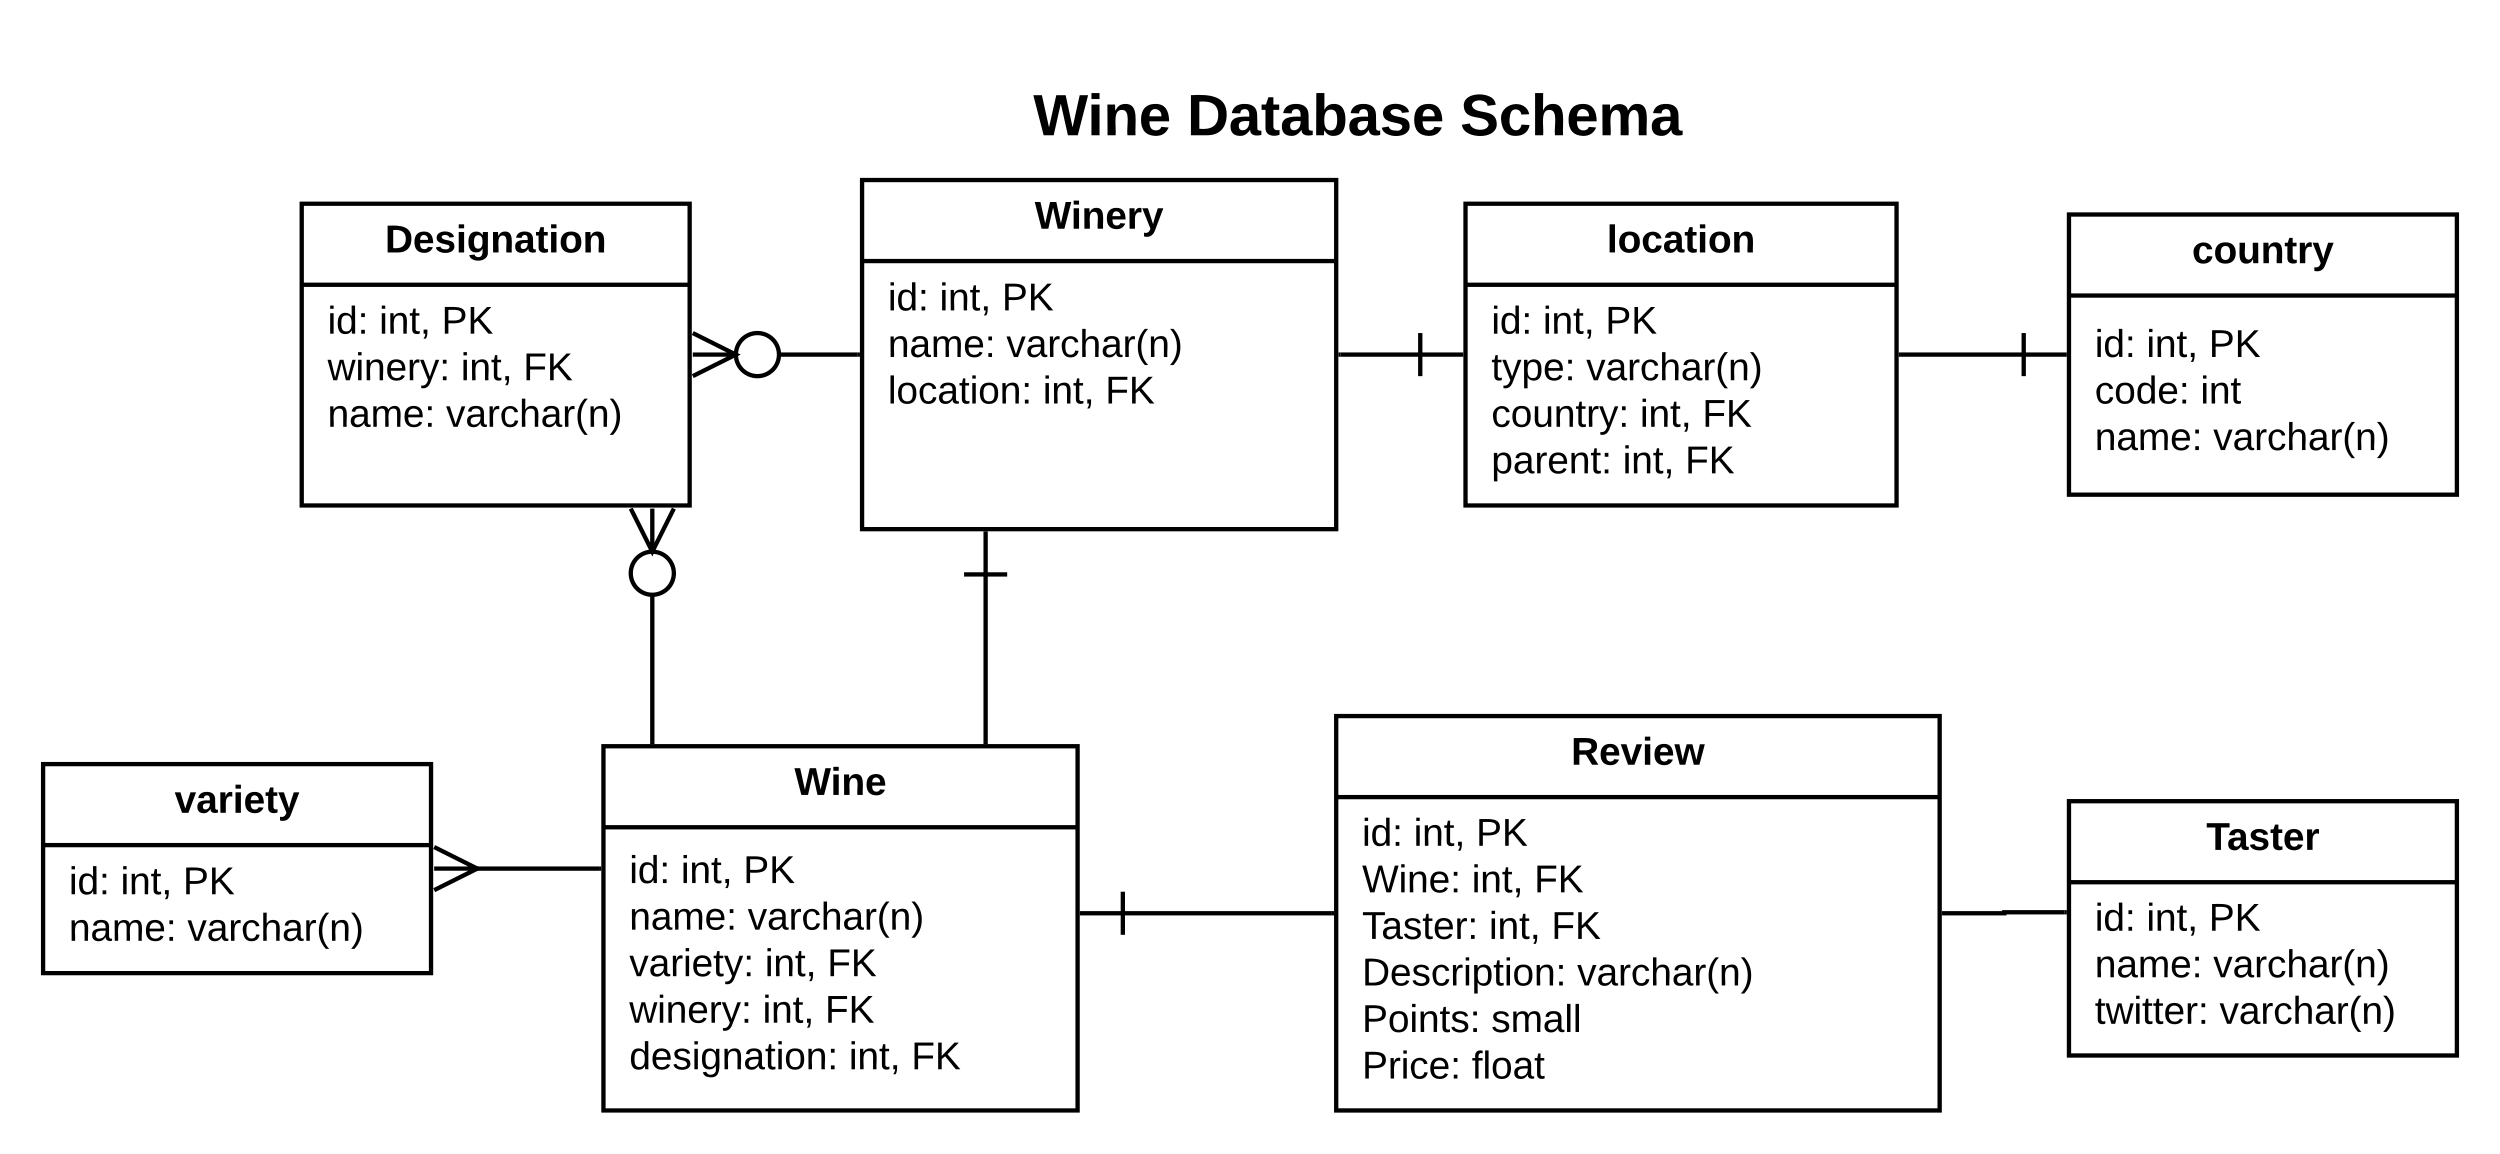 <svg xmlns="http://www.w3.org/2000/svg" xmlns:xlink="http://www.w3.org/1999/xlink" xmlns:lucid="lucid" width="1160" height="535.25"><g transform="translate(-40 1303.533)" lucid:page-tab-id="0_0"><path d="M0-1296h1760V64H0z" fill="#fff"/><path d="M320-957.28h220v169H320z" stroke="#000" stroke-width="2" fill="#fff"/><path d="M320-919.68h220" stroke="#000" stroke-width="2" fill="none"/><use xlink:href="#a" transform="matrix(1,0,0,1,328,-949.281) translate(80.625 14.6)"/><use xlink:href="#b" transform="matrix(1,0,0,1,332,-911.681) translate(0 17.9)"/><use xlink:href="#c" transform="matrix(1,0,0,1,332,-911.681) translate(23.95 17.9)"/><use xlink:href="#d" transform="matrix(1,0,0,1,332,-911.681) translate(52.9 17.9)"/><use xlink:href="#e" transform="matrix(1,0,0,1,332,-911.681) translate(0 39.5)"/><use xlink:href="#f" transform="matrix(1,0,0,1,332,-911.681) translate(54.95 39.5)"/><use xlink:href="#g" transform="matrix(1,0,0,1,332,-911.681) translate(0 61.1)"/><use xlink:href="#c" transform="matrix(1,0,0,1,332,-911.681) translate(62.9 61.1)"/><use xlink:href="#h" transform="matrix(1,0,0,1,332,-911.681) translate(91.85 61.1)"/><use xlink:href="#i" transform="matrix(1,0,0,1,332,-911.681) translate(0 82.7)"/><use xlink:href="#c" transform="matrix(1,0,0,1,332,-911.681) translate(61.85 82.7)"/><use xlink:href="#h" transform="matrix(1,0,0,1,332,-911.681) translate(90.8 82.7)"/><use xlink:href="#j" transform="matrix(1,0,0,1,332,-911.681) translate(0 104.3)"/><use xlink:href="#c" transform="matrix(1,0,0,1,332,-911.681) translate(101.9 104.3)"/><use xlink:href="#k" transform="matrix(1,0,0,1,332,-911.681) translate(130.85 104.3)"/><path d="M660-971.28h280v183H660z" stroke="#000" stroke-width="2" fill="#fff"/><path d="M660-933.68h280" stroke="#000" stroke-width="2" fill="none"/><use xlink:href="#l" transform="matrix(1,0,0,1,668,-963.281) translate(101.025 14.6)"/><use xlink:href="#b" transform="matrix(1,0,0,1,672,-925.681) translate(0 14.6)"/><use xlink:href="#c" transform="matrix(1,0,0,1,672,-925.681) translate(23.95 14.6)"/><use xlink:href="#d" transform="matrix(1,0,0,1,672,-925.681) translate(52.9 14.6)"/><use xlink:href="#m" transform="matrix(1,0,0,1,672,-925.681) translate(0 36.2)"/><use xlink:href="#c" transform="matrix(1,0,0,1,672,-925.681) translate(50.9 36.2)"/><use xlink:href="#h" transform="matrix(1,0,0,1,672,-925.681) translate(79.85 36.2)"/><use xlink:href="#n" transform="matrix(1,0,0,1,672,-925.681) translate(0 57.8)"/><use xlink:href="#c" transform="matrix(1,0,0,1,672,-925.681) translate(58.9 57.8)"/><use xlink:href="#h" transform="matrix(1,0,0,1,672,-925.681) translate(87.85 57.8)"/><use xlink:href="#o" transform="matrix(1,0,0,1,672,-925.681) translate(0 79.4)"/><use xlink:href="#f" transform="matrix(1,0,0,1,672,-925.681) translate(99.8 79.4)"/><use xlink:href="#p" transform="matrix(1,0,0,1,672,-925.681) translate(0 101)"/><use xlink:href="#q" transform="matrix(1,0,0,1,672,-925.681) translate(59.95 101)"/><use xlink:href="#r" transform="matrix(1,0,0,1,672,-925.681) translate(0 122.6)"/><use xlink:href="#s" transform="matrix(1,0,0,1,672,-925.681) translate(50.9 122.6)"/><path d="M440-1220h220v162H440z" stroke="#000" stroke-width="2" fill="#fff"/><path d="M440-1182.4h220" stroke="#000" stroke-width="2" fill="none"/><use xlink:href="#t" transform="matrix(1,0,0,1,448,-1212) translate(72.125 14.6)"/><use xlink:href="#b" transform="matrix(1,0,0,1,452,-1174.4) translate(0 14.9)"/><use xlink:href="#c" transform="matrix(1,0,0,1,452,-1174.4) translate(23.95 14.9)"/><use xlink:href="#d" transform="matrix(1,0,0,1,452,-1174.4) translate(52.9 14.9)"/><use xlink:href="#e" transform="matrix(1,0,0,1,452,-1174.4) translate(0 36.5)"/><use xlink:href="#f" transform="matrix(1,0,0,1,452,-1174.4) translate(54.95 36.5)"/><use xlink:href="#u" transform="matrix(1,0,0,1,452,-1174.4) translate(0 58.1)"/><use xlink:href="#c" transform="matrix(1,0,0,1,452,-1174.4) translate(71.9 58.1)"/><use xlink:href="#h" transform="matrix(1,0,0,1,452,-1174.4) translate(100.85 58.1)"/><use xlink:href="#v" transform="matrix(1,0,0,1,452,-1174.4) translate(0 79.7)"/><use xlink:href="#w" transform="matrix(1,0,0,1,452,-1174.4) translate(0 101.3)"/><path d="M1000-931.78h180v118h-180z" stroke="#000" stroke-width="2" fill="#fff"/><path d="M1000-894.18h180" stroke="#000" stroke-width="2" fill="none"/><use xlink:href="#x" transform="matrix(1,0,0,1,1008,-923.781) translate(55.725 14.6)"/><use xlink:href="#b" transform="matrix(1,0,0,1,1012,-886.181) translate(0 14.5)"/><use xlink:href="#c" transform="matrix(1,0,0,1,1012,-886.181) translate(23.95 14.5)"/><use xlink:href="#d" transform="matrix(1,0,0,1,1012,-886.181) translate(52.9 14.5)"/><use xlink:href="#e" transform="matrix(1,0,0,1,1012,-886.181) translate(0 36.1)"/><use xlink:href="#f" transform="matrix(1,0,0,1,1012,-886.181) translate(54.95 36.1)"/><use xlink:href="#y" transform="matrix(1,0,0,1,1012,-886.181) translate(0 57.7)"/><use xlink:href="#z" transform="matrix(1,0,0,1,1012,-886.181) translate(57.85 57.7)"/><path d="M180-1209h180v140H180z" stroke="#000" stroke-width="2" fill="#fff"/><path d="M180-1171.4h180" stroke="#000" stroke-width="2" fill="none"/><use xlink:href="#A" transform="matrix(1,0,0,1,188,-1201) translate(30.65 14.6)"/><use xlink:href="#b" transform="matrix(1,0,0,1,192,-1163.4) translate(0 14.7)"/><use xlink:href="#c" transform="matrix(1,0,0,1,192,-1163.4) translate(23.95 14.7)"/><use xlink:href="#d" transform="matrix(1,0,0,1,192,-1163.4) translate(52.9 14.7)"/><use xlink:href="#i" transform="matrix(1,0,0,1,192,-1163.4) translate(0 36.3)"/><use xlink:href="#c" transform="matrix(1,0,0,1,192,-1163.4) translate(61.85 36.3)"/><use xlink:href="#h" transform="matrix(1,0,0,1,192,-1163.4) translate(90.8 36.3)"/><use xlink:href="#e" transform="matrix(1,0,0,1,192,-1163.4) translate(0 57.9)"/><use xlink:href="#f" transform="matrix(1,0,0,1,192,-1163.4) translate(54.95 57.9)"/><use xlink:href="#w" transform="matrix(1,0,0,1,192,-1163.4) translate(0 79.5)"/><path d="M1000-1204h180v130h-180z" stroke="#000" stroke-width="2" fill="#fff"/><path d="M1000-1166.4h180" stroke="#000" stroke-width="2" fill="none"/><g><use xlink:href="#B" transform="matrix(1,0,0,1,1008,-1196) translate(49.1 14.6)"/></g><g><use xlink:href="#b" transform="matrix(1,0,0,1,1012,-1158.4) translate(0 20.5)"/><use xlink:href="#c" transform="matrix(1,0,0,1,1012,-1158.4) translate(23.95 20.5)"/><use xlink:href="#d" transform="matrix(1,0,0,1,1012,-1158.4) translate(52.9 20.5)"/><use xlink:href="#C" transform="matrix(1,0,0,1,1012,-1158.4) translate(0 42.1)"/><use xlink:href="#D" transform="matrix(1,0,0,1,1012,-1158.4) translate(49 42.1)"/><use xlink:href="#e" transform="matrix(1,0,0,1,1012,-1158.4) translate(0 63.7)"/><use xlink:href="#z" transform="matrix(1,0,0,1,1012,-1158.4) translate(54.95 63.7)"/></g><path d="M658-879.78h-97" stroke="#000" stroke-width="2" fill="none"/><path d="M659-878.78h-1.03v-2H659z"/><path d="M561-869.78v-20M541-879.78h20" stroke="#000" stroke-width="2" fill="#fff"/><path d="M942-879.78h28v-.46h28" stroke="#000" stroke-width="2" fill="none"/><path d="M942.03-878.78H941v-2h1.03zM999-879.24h-1.03v-2H999z"/><path d="M60-949h180v97H60z" stroke="#000" stroke-width="2" fill="#fff"/><path d="M60-911.4h180" stroke="#000" stroke-width="2" fill="none"/><g><use xlink:href="#E" transform="matrix(1,0,0,1,68,-941) translate(53.025 14.6)"/></g><g><use xlink:href="#b" transform="matrix(1,0,0,1,72,-903.4) translate(0 14.8)"/><use xlink:href="#c" transform="matrix(1,0,0,1,72,-903.4) translate(23.95 14.8)"/><use xlink:href="#d" transform="matrix(1,0,0,1,72,-903.4) translate(52.9 14.8)"/><use xlink:href="#e" transform="matrix(1,0,0,1,72,-903.4) translate(0 36.4)"/><use xlink:href="#z" transform="matrix(1,0,0,1,72,-903.4) translate(54.95 36.4)"/></g><path d="M259.82-900.5H318" stroke="#000" stroke-width="2" fill="none"/><path d="M241.45-910.5l20 10-20 10M241.45-900.5h20" stroke="#000" stroke-width="2" fill="#fff"/><path d="M319-899.5h-1.03v-2H319z"/><path d="M720-1209h200v140H720z" stroke="#000" stroke-width="2" fill="#fff"/><path d="M720-1171.4h200" stroke="#000" stroke-width="2" fill="none"/><g><use xlink:href="#F" transform="matrix(1,0,0,1,728,-1201) translate(57.6 14.6)"/></g><g><use xlink:href="#b" transform="matrix(1,0,0,1,732,-1163.4) translate(0 14.7)"/><use xlink:href="#c" transform="matrix(1,0,0,1,732,-1163.4) translate(23.95 14.7)"/><use xlink:href="#d" transform="matrix(1,0,0,1,732,-1163.4) translate(52.9 14.7)"/><use xlink:href="#G" transform="matrix(1,0,0,1,732,-1163.4) translate(0 36.3)"/><use xlink:href="#f" transform="matrix(1,0,0,1,732,-1163.4) translate(44 36.3)"/><use xlink:href="#H" transform="matrix(1,0,0,1,732,-1163.4) translate(0 57.9)"/><use xlink:href="#c" transform="matrix(1,0,0,1,732,-1163.4) translate(68.95 57.9)"/><use xlink:href="#h" transform="matrix(1,0,0,1,732,-1163.4) translate(97.9 57.9)"/><use xlink:href="#I" transform="matrix(1,0,0,1,732,-1163.4) translate(0 79.5)"/><use xlink:href="#c" transform="matrix(1,0,0,1,732,-1163.4) translate(60.95 79.5)"/><use xlink:href="#k" transform="matrix(1,0,0,1,732,-1163.4) translate(89.9 79.5)"/></g><path d="M662-1139h37" stroke="#000" stroke-width="2" fill="none"/><path d="M662.03-1138H661v-2h1.03z"/><path d="M699-1149v20M719-1139h-20" stroke="#000" stroke-width="2" fill="#fff"/><path d="M979-1139h-57" stroke="#000" stroke-width="2" fill="none"/><path d="M979-1149v20M999-1139h-20" stroke="#000" stroke-width="2" fill="#fff"/><path d="M922.03-1138H921v-2h1.03z"/><path d="M438-1139h-38" stroke="#000" stroke-width="2" fill="none"/><path d="M439-1138h-1.03v-2H439z"/><path d="M361.45-1149l20 10-20 10M361.45-1139h20M401.45-1139c0 5.52-4.48 10-10 10-5.53 0-10-4.48-10-10s4.47-10 10-10c5.52 0 10 4.48 10 10" stroke="#000" stroke-width="2" fill="#fff"/><path d="M497.33-959.28V-1037" stroke="#000" stroke-width="2" fill="none"/><path d="M498.33-958.28h-2v-1.03h2z"/><path d="M487.33-1037h20M497.33-1057v20" stroke="#000" stroke-width="2" fill="#fff"/><path d="M342.67-959.28V-1029" stroke="#000" stroke-width="2" fill="none"/><path d="M343.67-958.28h-2v-1.03h2z"/><path d="M352.67-1067.55l-10 20-10-20M342.67-1067.55v20M352.67-1037.55c0 5.52-4.48 10-10 10-5.53 0-10-4.48-10-10 0-5.53 4.47-10 10-10 5.52 0 10 4.47 10 10" stroke="#000" stroke-width="2" fill="#fff"/><path d="M480-1283.53h380v74.53H480z" stroke="#000" stroke-opacity="0" stroke-width="2" fill="#fff" fill-opacity="0"/><g><use xlink:href="#J" transform="matrix(1,0,0,1,485,-1278.533) translate(34.46 37.761)"/><use xlink:href="#K" transform="matrix(1,0,0,1,485,-1278.533) translate(105.79 37.761)"/><use xlink:href="#L" transform="matrix(1,0,0,1,485,-1278.533) translate(232.541 37.761)"/></g><defs><path d="M275 0h-61l-44-196L126 0H64L0-248h53L97-49l45-199h58l43 199 44-199h52" id="M"/><path d="M25-224v-37h50v37H25zM25 0v-190h50V0H25" id="N"/><path d="M135-194c87-1 58 113 63 194h-50c-7-57 23-157-34-157-59 0-34 97-39 157H25l-1-190h47c2 12-1 28 3 38 12-26 28-41 61-42" id="O"/><path d="M185-48c-13 30-37 53-82 52C43 2 14-33 14-96s30-98 90-98c62 0 83 45 84 108H66c0 31 8 55 39 56 18 0 30-7 34-22zm-45-69c5-46-57-63-70-21-2 6-4 13-4 21h74" id="P"/><g id="a"><use transform="matrix(0.05,0,0,0.05,0,0)" xlink:href="#M"/><use transform="matrix(0.05,0,0,0.05,16.8,0)" xlink:href="#N"/><use transform="matrix(0.05,0,0,0.05,21.8,0)" xlink:href="#O"/><use transform="matrix(0.05,0,0,0.05,32.75,0)" xlink:href="#P"/></g><path d="M24-231v-30h32v30H24zM24 0v-190h32V0H24" id="Q"/><path d="M85-194c31 0 48 13 60 33l-1-100h32l1 261h-30c-2-10 0-23-3-31C134-8 116 4 85 4 32 4 16-35 15-94c0-66 23-100 70-100zm9 24c-40 0-46 34-46 75 0 40 6 74 45 74 42 0 51-32 51-76 0-42-9-74-50-73" id="R"/><path d="M33-154v-36h34v36H33zM33 0v-36h34V0H33" id="S"/><g id="b"><use transform="matrix(0.05,0,0,0.05,0,0)" xlink:href="#Q"/><use transform="matrix(0.05,0,0,0.05,3.95,0)" xlink:href="#R"/><use transform="matrix(0.05,0,0,0.05,13.95,0)" xlink:href="#S"/></g><path d="M117-194c89-4 53 116 60 194h-32v-121c0-31-8-49-39-48C34-167 62-67 57 0H25l-1-190h30c1 10-1 24 2 32 11-22 29-35 61-36" id="T"/><path d="M59-47c-2 24 18 29 38 22v24C64 9 27 4 27-40v-127H5v-23h24l9-43h21v43h35v23H59v120" id="U"/><path d="M68-38c1 34 0 65-14 84H32c9-13 17-26 17-46H33v-38h35" id="V"/><g id="c"><use transform="matrix(0.05,0,0,0.05,0,0)" xlink:href="#Q"/><use transform="matrix(0.05,0,0,0.05,3.95,0)" xlink:href="#T"/><use transform="matrix(0.05,0,0,0.05,13.95,0)" xlink:href="#U"/><use transform="matrix(0.05,0,0,0.05,18.95,0)" xlink:href="#V"/></g><path d="M30-248c87 1 191-15 191 75 0 78-77 80-158 76V0H30v-248zm33 125c57 0 124 11 124-50 0-59-68-47-124-48v98" id="W"/><path d="M194 0L95-120 63-95V0H30v-248h33v124l119-124h40L117-140 236 0h-42" id="X"/><g id="d"><use transform="matrix(0.05,0,0,0.05,0,0)" xlink:href="#W"/><use transform="matrix(0.05,0,0,0.05,12,0)" xlink:href="#X"/></g><path d="M141-36C126-15 110 5 73 4 37 3 15-17 15-53c-1-64 63-63 125-63 3-35-9-54-41-54-24 1-41 7-42 31l-33-3c5-37 33-52 76-52 45 0 72 20 72 64v82c-1 20 7 32 28 27v20c-31 9-61-2-59-35zM48-53c0 20 12 33 32 33 41-3 63-29 60-74-43 2-92-5-92 41" id="Y"/><path d="M210-169c-67 3-38 105-44 169h-31v-121c0-29-5-50-35-48C34-165 62-65 56 0H25l-1-190h30c1 10-1 24 2 32 10-44 99-50 107 0 11-21 27-35 58-36 85-2 47 119 55 194h-31v-121c0-29-5-49-35-48" id="Z"/><path d="M100-194c63 0 86 42 84 106H49c0 40 14 67 53 68 26 1 43-12 49-29l28 8c-11 28-37 45-77 45C44 4 14-33 15-96c1-61 26-98 85-98zm52 81c6-60-76-77-97-28-3 7-6 17-6 28h103" id="aa"/><g id="e"><use transform="matrix(0.05,0,0,0.05,0,0)" xlink:href="#T"/><use transform="matrix(0.05,0,0,0.05,10,0)" xlink:href="#Y"/><use transform="matrix(0.05,0,0,0.05,20,0)" xlink:href="#Z"/><use transform="matrix(0.05,0,0,0.05,34.95,0)" xlink:href="#aa"/><use transform="matrix(0.05,0,0,0.05,44.95,0)" xlink:href="#S"/></g><path d="M108 0H70L1-190h34L89-25l56-165h34" id="ab"/><path d="M114-163C36-179 61-72 57 0H25l-1-190h30c1 12-1 29 2 39 6-27 23-49 58-41v29" id="ac"/><path d="M96-169c-40 0-48 33-48 73s9 75 48 75c24 0 41-14 43-38l32 2c-6 37-31 61-74 61-59 0-76-41-82-99-10-93 101-131 147-64 4 7 5 14 7 22l-32 3c-4-21-16-35-41-35" id="ad"/><path d="M106-169C34-169 62-67 57 0H25v-261h32l-1 103c12-21 28-36 61-36 89 0 53 116 60 194h-32v-121c2-32-8-49-39-48" id="ae"/><path d="M87 75C49 33 22-17 22-94c0-76 28-126 65-167h31c-38 41-64 92-64 168S80 34 118 75H87" id="af"/><path d="M33-261c38 41 65 92 65 168S71 34 33 75H2C39 34 66-17 66-93S39-220 2-261h31" id="ag"/><g id="f"><use transform="matrix(0.05,0,0,0.05,0,0)" xlink:href="#ab"/><use transform="matrix(0.05,0,0,0.05,9,0)" xlink:href="#Y"/><use transform="matrix(0.05,0,0,0.05,19,0)" xlink:href="#ac"/><use transform="matrix(0.05,0,0,0.05,24.95,0)" xlink:href="#ad"/><use transform="matrix(0.05,0,0,0.05,33.95,0)" xlink:href="#ae"/><use transform="matrix(0.05,0,0,0.05,43.95,0)" xlink:href="#Y"/><use transform="matrix(0.05,0,0,0.05,53.95,0)" xlink:href="#ac"/><use transform="matrix(0.05,0,0,0.05,59.9,0)" xlink:href="#af"/><use transform="matrix(0.05,0,0,0.05,65.85,0)" xlink:href="#T"/><use transform="matrix(0.05,0,0,0.05,75.85,0)" xlink:href="#ag"/></g><path d="M179-190L93 31C79 59 56 82 12 73V49c39 6 53-20 64-50L1-190h34L92-34l54-156h33" id="ah"/><g id="g"><use transform="matrix(0.05,0,0,0.05,0,0)" xlink:href="#ab"/><use transform="matrix(0.05,0,0,0.05,9,0)" xlink:href="#Y"/><use transform="matrix(0.05,0,0,0.05,19,0)" xlink:href="#ac"/><use transform="matrix(0.05,0,0,0.05,24.95,0)" xlink:href="#Q"/><use transform="matrix(0.05,0,0,0.05,28.9,0)" xlink:href="#aa"/><use transform="matrix(0.05,0,0,0.05,38.9,0)" xlink:href="#U"/><use transform="matrix(0.05,0,0,0.05,43.9,0)" xlink:href="#ah"/><use transform="matrix(0.05,0,0,0.05,52.9,0)" xlink:href="#S"/></g><path d="M63-220v92h138v28H63V0H30v-248h175v28H63" id="ai"/><g id="h"><use transform="matrix(0.05,0,0,0.05,0,0)" xlink:href="#ai"/><use transform="matrix(0.05,0,0,0.05,10.95,0)" xlink:href="#X"/></g><path d="M206 0h-36l-40-164L89 0H53L-1-190h32L70-26l43-164h34l41 164 42-164h31" id="aj"/><g id="i"><use transform="matrix(0.05,0,0,0.05,0,0)" xlink:href="#aj"/><use transform="matrix(0.05,0,0,0.05,12.95,0)" xlink:href="#Q"/><use transform="matrix(0.05,0,0,0.05,16.9,0)" xlink:href="#T"/><use transform="matrix(0.05,0,0,0.05,26.9,0)" xlink:href="#aa"/><use transform="matrix(0.05,0,0,0.05,36.9,0)" xlink:href="#ac"/><use transform="matrix(0.05,0,0,0.05,42.85,0)" xlink:href="#ah"/><use transform="matrix(0.05,0,0,0.05,51.85,0)" xlink:href="#S"/></g><path d="M135-143c-3-34-86-38-87 0 15 53 115 12 119 90S17 21 10-45l28-5c4 36 97 45 98 0-10-56-113-15-118-90-4-57 82-63 122-42 12 7 21 19 24 35" id="ak"/><path d="M177-190C167-65 218 103 67 71c-23-6-38-20-44-43l32-5c15 47 100 32 89-28v-30C133-14 115 1 83 1 29 1 15-40 15-95c0-56 16-97 71-98 29-1 48 16 59 35 1-10 0-23 2-32h30zM94-22c36 0 50-32 50-73 0-42-14-75-50-75-39 0-46 34-46 75s6 73 46 73" id="al"/><path d="M100-194c62-1 85 37 85 99 1 63-27 99-86 99S16-35 15-95c0-66 28-99 85-99zM99-20c44 1 53-31 53-75 0-43-8-75-51-75s-53 32-53 75 10 74 51 75" id="am"/><g id="j"><use transform="matrix(0.05,0,0,0.05,0,0)" xlink:href="#R"/><use transform="matrix(0.05,0,0,0.05,10,0)" xlink:href="#aa"/><use transform="matrix(0.05,0,0,0.05,20,0)" xlink:href="#ak"/><use transform="matrix(0.05,0,0,0.05,29,0)" xlink:href="#Q"/><use transform="matrix(0.05,0,0,0.05,32.95,0)" xlink:href="#al"/><use transform="matrix(0.05,0,0,0.05,42.95,0)" xlink:href="#T"/><use transform="matrix(0.05,0,0,0.05,52.95,0)" xlink:href="#Y"/><use transform="matrix(0.05,0,0,0.05,62.95,0)" xlink:href="#U"/><use transform="matrix(0.05,0,0,0.05,67.95,0)" xlink:href="#Q"/><use transform="matrix(0.05,0,0,0.05,71.9,0)" xlink:href="#am"/><use transform="matrix(0.05,0,0,0.05,81.9,0)" xlink:href="#T"/><use transform="matrix(0.05,0,0,0.05,91.9,0)" xlink:href="#S"/></g><g id="k"><use transform="matrix(0.05,0,0,0.05,0,0)" xlink:href="#ai"/><use transform="matrix(0.05,0,0,0.05,10.95,0)" xlink:href="#X"/></g><path d="M240-174c0 40-23 61-54 70L253 0h-59l-57-94H76V0H24v-248c93 4 217-23 216 74zM76-134c48-2 112 12 112-38 0-48-66-32-112-35v73" id="an"/><path d="M128 0H69L1-190h53L99-40l48-150h52" id="ao"/><path d="M231 0h-52l-39-155L100 0H48L-1-190h46L77-45c9-52 24-97 36-145h53l37 145 32-145h46" id="ap"/><g id="l"><use transform="matrix(0.05,0,0,0.05,0,0)" xlink:href="#an"/><use transform="matrix(0.05,0,0,0.05,12.95,0)" xlink:href="#P"/><use transform="matrix(0.05,0,0,0.05,22.95,0)" xlink:href="#ao"/><use transform="matrix(0.05,0,0,0.05,32.95,0)" xlink:href="#N"/><use transform="matrix(0.05,0,0,0.05,37.95,0)" xlink:href="#P"/><use transform="matrix(0.05,0,0,0.05,47.95,0)" xlink:href="#ap"/></g><path d="M266 0h-40l-56-210L115 0H75L2-248h35L96-30l15-64 43-154h32l59 218 59-218h35" id="aq"/><g id="m"><use transform="matrix(0.05,0,0,0.05,0,0)" xlink:href="#aq"/><use transform="matrix(0.05,0,0,0.05,16.95,0)" xlink:href="#Q"/><use transform="matrix(0.05,0,0,0.05,20.9,0)" xlink:href="#T"/><use transform="matrix(0.05,0,0,0.05,30.9,0)" xlink:href="#aa"/><use transform="matrix(0.05,0,0,0.05,40.9,0)" xlink:href="#S"/></g><path d="M127-220V0H93v-220H8v-28h204v28h-85" id="ar"/><g id="n"><use transform="matrix(0.05,0,0,0.05,0,0)" xlink:href="#ar"/><use transform="matrix(0.05,0,0,0.05,8.95,0)" xlink:href="#Y"/><use transform="matrix(0.05,0,0,0.05,18.95,0)" xlink:href="#ak"/><use transform="matrix(0.05,0,0,0.05,27.95,0)" xlink:href="#U"/><use transform="matrix(0.05,0,0,0.05,32.95,0)" xlink:href="#aa"/><use transform="matrix(0.05,0,0,0.05,42.95,0)" xlink:href="#ac"/><use transform="matrix(0.05,0,0,0.05,48.9,0)" xlink:href="#S"/></g><path d="M30-248c118-7 216 8 213 122C240-48 200 0 122 0H30v-248zM63-27c89 8 146-16 146-99s-60-101-146-95v194" id="as"/><path d="M115-194c55 1 70 41 70 98S169 2 115 4C84 4 66-9 55-30l1 105H24l-1-265h31l2 30c10-21 28-34 59-34zm-8 174c40 0 45-34 45-75s-6-73-45-74c-42 0-51 32-51 76 0 43 10 73 51 73" id="at"/><g id="o"><use transform="matrix(0.05,0,0,0.05,0,0)" xlink:href="#as"/><use transform="matrix(0.05,0,0,0.05,12.95,0)" xlink:href="#aa"/><use transform="matrix(0.05,0,0,0.05,22.95,0)" xlink:href="#ak"/><use transform="matrix(0.05,0,0,0.05,31.95,0)" xlink:href="#ad"/><use transform="matrix(0.05,0,0,0.05,40.95,0)" xlink:href="#ac"/><use transform="matrix(0.05,0,0,0.05,46.9,0)" xlink:href="#Q"/><use transform="matrix(0.05,0,0,0.05,50.85,0)" xlink:href="#at"/><use transform="matrix(0.05,0,0,0.05,60.85,0)" xlink:href="#U"/><use transform="matrix(0.05,0,0,0.05,65.85,0)" xlink:href="#Q"/><use transform="matrix(0.05,0,0,0.05,69.8,0)" xlink:href="#am"/><use transform="matrix(0.05,0,0,0.05,79.8,0)" xlink:href="#T"/><use transform="matrix(0.05,0,0,0.05,89.8,0)" xlink:href="#S"/></g><g id="p"><use transform="matrix(0.05,0,0,0.05,0,0)" xlink:href="#W"/><use transform="matrix(0.05,0,0,0.05,12,0)" xlink:href="#am"/><use transform="matrix(0.05,0,0,0.05,22,0)" xlink:href="#Q"/><use transform="matrix(0.05,0,0,0.05,25.95,0)" xlink:href="#T"/><use transform="matrix(0.05,0,0,0.05,35.95,0)" xlink:href="#U"/><use transform="matrix(0.05,0,0,0.05,40.95,0)" xlink:href="#ak"/><use transform="matrix(0.05,0,0,0.05,49.95,0)" xlink:href="#S"/></g><path d="M24 0v-261h32V0H24" id="au"/><g id="q"><use transform="matrix(0.05,0,0,0.05,0,0)" xlink:href="#ak"/><use transform="matrix(0.05,0,0,0.05,9,0)" xlink:href="#Z"/><use transform="matrix(0.05,0,0,0.05,23.95,0)" xlink:href="#Y"/><use transform="matrix(0.05,0,0,0.05,33.95,0)" xlink:href="#au"/><use transform="matrix(0.05,0,0,0.05,37.9,0)" xlink:href="#au"/></g><g id="r"><use transform="matrix(0.05,0,0,0.05,0,0)" xlink:href="#W"/><use transform="matrix(0.05,0,0,0.05,12,0)" xlink:href="#ac"/><use transform="matrix(0.05,0,0,0.05,17.95,0)" xlink:href="#Q"/><use transform="matrix(0.05,0,0,0.05,21.9,0)" xlink:href="#ad"/><use transform="matrix(0.05,0,0,0.05,30.9,0)" xlink:href="#aa"/><use transform="matrix(0.05,0,0,0.05,40.9,0)" xlink:href="#S"/></g><path d="M101-234c-31-9-42 10-38 44h38v23H63V0H32v-167H5v-23h27c-7-52 17-82 69-68v24" id="av"/><g id="s"><use transform="matrix(0.05,0,0,0.05,0,0)" xlink:href="#av"/><use transform="matrix(0.05,0,0,0.05,5,0)" xlink:href="#au"/><use transform="matrix(0.05,0,0,0.05,8.95,0)" xlink:href="#am"/><use transform="matrix(0.05,0,0,0.05,18.95,0)" xlink:href="#Y"/><use transform="matrix(0.05,0,0,0.05,28.95,0)" xlink:href="#U"/></g><path d="M135-150c-39-12-60 13-60 57V0H25l-1-190h47c2 13-1 29 3 40 6-28 27-53 61-41v41" id="aw"/><path d="M123 10C108 53 80 86 19 72V37c35 8 53-11 59-39L3-190h52l48 148c12-52 28-100 44-148h51" id="ax"/><g id="t"><use transform="matrix(0.05,0,0,0.05,0,0)" xlink:href="#M"/><use transform="matrix(0.05,0,0,0.05,16.8,0)" xlink:href="#N"/><use transform="matrix(0.05,0,0,0.05,21.8,0)" xlink:href="#O"/><use transform="matrix(0.05,0,0,0.05,32.75,0)" xlink:href="#P"/><use transform="matrix(0.05,0,0,0.05,42.75,0)" xlink:href="#aw"/><use transform="matrix(0.05,0,0,0.05,49.75,0)" xlink:href="#ax"/></g><g id="u"><use transform="matrix(0.05,0,0,0.05,0,0)" xlink:href="#au"/><use transform="matrix(0.05,0,0,0.05,3.95,0)" xlink:href="#am"/><use transform="matrix(0.05,0,0,0.05,13.95,0)" xlink:href="#ad"/><use transform="matrix(0.05,0,0,0.05,22.95,0)" xlink:href="#Y"/><use transform="matrix(0.05,0,0,0.05,32.95,0)" xlink:href="#U"/><use transform="matrix(0.05,0,0,0.05,37.95,0)" xlink:href="#Q"/><use transform="matrix(0.05,0,0,0.05,41.9,0)" xlink:href="#am"/><use transform="matrix(0.05,0,0,0.05,51.9,0)" xlink:href="#T"/><use transform="matrix(0.05,0,0,0.05,61.9,0)" xlink:href="#S"/></g><path d="M136-208V0H84v-208H4v-40h212v40h-80" id="ay"/><path d="M133-34C117-15 103 5 69 4 32 3 11-16 11-54c-1-60 55-63 116-61 1-26-3-47-28-47-18 1-26 9-28 27l-52-2c7-38 36-58 82-57s74 22 75 68l1 82c-1 14 12 18 25 15v27c-30 8-71 5-69-32zm-48 3c29 0 43-24 42-57-32 0-66-3-65 30 0 17 8 27 23 27" id="az"/><path d="M137-138c1-29-70-34-71-4 15 46 118 7 119 86 1 83-164 76-172 9l43-7c4 19 20 25 44 25 33 8 57-30 24-41C81-84 22-81 20-136c-2-80 154-74 161-7" id="aA"/><path d="M115-3C79 11 28 4 28-45v-112H4v-33h27l15-45h31v45h36v33H77v99c-1 23 16 31 38 25v30" id="aB"/><g id="x"><use transform="matrix(0.05,0,0,0.05,0,0)" xlink:href="#ay"/><use transform="matrix(0.05,0,0,0.05,9.6,0)" xlink:href="#az"/><use transform="matrix(0.05,0,0,0.05,19.6,0)" xlink:href="#aA"/><use transform="matrix(0.05,0,0,0.05,29.6,0)" xlink:href="#aB"/><use transform="matrix(0.05,0,0,0.05,35.55,0)" xlink:href="#P"/><use transform="matrix(0.05,0,0,0.05,45.55,0)" xlink:href="#aw"/></g><g id="y"><use transform="matrix(0.05,0,0,0.05,0,0)" xlink:href="#U"/><use transform="matrix(0.05,0,0,0.05,5,0)" xlink:href="#aj"/><use transform="matrix(0.05,0,0,0.05,17.95,0)" xlink:href="#Q"/><use transform="matrix(0.05,0,0,0.05,21.9,0)" xlink:href="#U"/><use transform="matrix(0.05,0,0,0.05,26.9,0)" xlink:href="#U"/><use transform="matrix(0.05,0,0,0.05,31.9,0)" xlink:href="#aa"/><use transform="matrix(0.05,0,0,0.05,41.9,0)" xlink:href="#ac"/><use transform="matrix(0.05,0,0,0.05,47.85,0)" xlink:href="#S"/></g><g id="z"><use transform="matrix(0.05,0,0,0.05,0,0)" xlink:href="#ab"/><use transform="matrix(0.05,0,0,0.05,9,0)" xlink:href="#Y"/><use transform="matrix(0.05,0,0,0.05,19,0)" xlink:href="#ac"/><use transform="matrix(0.05,0,0,0.05,24.95,0)" xlink:href="#ad"/><use transform="matrix(0.05,0,0,0.05,33.95,0)" xlink:href="#ae"/><use transform="matrix(0.05,0,0,0.05,43.95,0)" xlink:href="#Y"/><use transform="matrix(0.05,0,0,0.05,53.95,0)" xlink:href="#ac"/><use transform="matrix(0.05,0,0,0.05,59.9,0)" xlink:href="#af"/><use transform="matrix(0.05,0,0,0.05,65.85,0)" xlink:href="#T"/><use transform="matrix(0.05,0,0,0.05,75.85,0)" xlink:href="#ag"/></g><path d="M24-248c120-7 223 5 221 122C244-46 201 0 124 0H24v-248zM76-40c74 7 117-18 117-86 0-67-45-88-117-82v168" id="aC"/><path d="M195-6C206 82 75 100 31 46c-4-6-6-13-8-21l49-6c3 16 16 24 34 25 40 0 42-37 40-79-11 22-30 35-61 35-53 0-70-43-70-97 0-56 18-96 73-97 30 0 46 14 59 34l2-30h47zm-90-29c32 0 41-27 41-63 0-35-9-62-40-62-32 0-39 29-40 63 0 36 9 62 39 62" id="aD"/><path d="M110-194c64 0 96 36 96 99 0 64-35 99-97 99-61 0-95-36-95-99 0-62 34-99 96-99zm-1 164c35 0 45-28 45-65 0-40-10-65-43-65-34 0-45 26-45 65 0 36 10 65 43 65" id="aE"/><g id="A"><use transform="matrix(0.05,0,0,0.05,0,0)" xlink:href="#aC"/><use transform="matrix(0.05,0,0,0.05,12.95,0)" xlink:href="#P"/><use transform="matrix(0.05,0,0,0.05,22.95,0)" xlink:href="#aA"/><use transform="matrix(0.05,0,0,0.05,32.95,0)" xlink:href="#N"/><use transform="matrix(0.05,0,0,0.05,37.95,0)" xlink:href="#aD"/><use transform="matrix(0.05,0,0,0.05,48.9,0)" xlink:href="#O"/><use transform="matrix(0.05,0,0,0.05,59.85,0)" xlink:href="#az"/><use transform="matrix(0.05,0,0,0.05,69.85,0)" xlink:href="#aB"/><use transform="matrix(0.05,0,0,0.05,75.8,0)" xlink:href="#N"/><use transform="matrix(0.05,0,0,0.05,80.8,0)" xlink:href="#aE"/><use transform="matrix(0.05,0,0,0.05,91.75,0)" xlink:href="#O"/></g><path d="M190-63c-7 42-38 67-86 67-59 0-84-38-90-98-12-110 154-137 174-36l-49 2c-2-19-15-32-35-32-30 0-35 28-38 64-6 74 65 87 74 30" id="aF"/><path d="M85 4C-2 5 27-109 22-190h50c7 57-23 150 33 157 60-5 35-97 40-157h50l1 190h-47c-2-12 1-28-3-38-12 25-28 42-61 42" id="aG"/><g id="B"><use transform="matrix(0.05,0,0,0.05,0,0)" xlink:href="#aF"/><use transform="matrix(0.05,0,0,0.05,10,0)" xlink:href="#aE"/><use transform="matrix(0.05,0,0,0.05,20.95,0)" xlink:href="#aG"/><use transform="matrix(0.05,0,0,0.05,31.9,0)" xlink:href="#O"/><use transform="matrix(0.05,0,0,0.05,42.85,0)" xlink:href="#aB"/><use transform="matrix(0.05,0,0,0.05,48.8,0)" xlink:href="#aw"/><use transform="matrix(0.05,0,0,0.05,55.8,0)" xlink:href="#ax"/></g><g id="C"><use transform="matrix(0.05,0,0,0.05,0,0)" xlink:href="#ad"/><use transform="matrix(0.05,0,0,0.05,9,0)" xlink:href="#am"/><use transform="matrix(0.05,0,0,0.05,19,0)" xlink:href="#R"/><use transform="matrix(0.05,0,0,0.05,29,0)" xlink:href="#aa"/><use transform="matrix(0.05,0,0,0.05,39,0)" xlink:href="#S"/></g><g id="D"><use transform="matrix(0.05,0,0,0.05,0,0)" xlink:href="#Q"/><use transform="matrix(0.05,0,0,0.05,3.95,0)" xlink:href="#T"/><use transform="matrix(0.05,0,0,0.05,13.95,0)" xlink:href="#U"/></g><g id="E"><use transform="matrix(0.05,0,0,0.05,0,0)" xlink:href="#ao"/><use transform="matrix(0.05,0,0,0.05,10,0)" xlink:href="#az"/><use transform="matrix(0.05,0,0,0.05,20,0)" xlink:href="#aw"/><use transform="matrix(0.05,0,0,0.05,27,0)" xlink:href="#N"/><use transform="matrix(0.05,0,0,0.05,32,0)" xlink:href="#P"/><use transform="matrix(0.05,0,0,0.05,42,0)" xlink:href="#aB"/><use transform="matrix(0.05,0,0,0.05,47.95,0)" xlink:href="#ax"/></g><path d="M25 0v-261h50V0H25" id="aH"/><g id="F"><use transform="matrix(0.05,0,0,0.05,0,0)" xlink:href="#aH"/><use transform="matrix(0.05,0,0,0.05,5,0)" xlink:href="#aE"/><use transform="matrix(0.05,0,0,0.05,15.95,0)" xlink:href="#aF"/><use transform="matrix(0.05,0,0,0.05,25.95,0)" xlink:href="#az"/><use transform="matrix(0.05,0,0,0.05,35.95,0)" xlink:href="#aB"/><use transform="matrix(0.05,0,0,0.05,41.9,0)" xlink:href="#N"/><use transform="matrix(0.05,0,0,0.05,46.9,0)" xlink:href="#aE"/><use transform="matrix(0.05,0,0,0.05,57.85,0)" xlink:href="#O"/></g><g id="G"><use transform="matrix(0.05,0,0,0.05,0,0)" xlink:href="#U"/><use transform="matrix(0.05,0,0,0.05,5,0)" xlink:href="#ah"/><use transform="matrix(0.05,0,0,0.05,14,0)" xlink:href="#at"/><use transform="matrix(0.05,0,0,0.05,24,0)" xlink:href="#aa"/><use transform="matrix(0.05,0,0,0.05,34,0)" xlink:href="#S"/></g><path d="M84 4C-5 8 30-112 23-190h32v120c0 31 7 50 39 49 72-2 45-101 50-169h31l1 190h-30c-1-10 1-25-2-33-11 22-28 36-60 37" id="aI"/><g id="H"><use transform="matrix(0.05,0,0,0.05,0,0)" xlink:href="#ad"/><use transform="matrix(0.05,0,0,0.05,9,0)" xlink:href="#am"/><use transform="matrix(0.05,0,0,0.05,19,0)" xlink:href="#aI"/><use transform="matrix(0.05,0,0,0.05,29,0)" xlink:href="#T"/><use transform="matrix(0.05,0,0,0.05,39,0)" xlink:href="#U"/><use transform="matrix(0.05,0,0,0.05,44,0)" xlink:href="#ac"/><use transform="matrix(0.05,0,0,0.05,49.95,0)" xlink:href="#ah"/><use transform="matrix(0.05,0,0,0.05,58.95,0)" xlink:href="#S"/></g><g id="I"><use transform="matrix(0.05,0,0,0.05,0,0)" xlink:href="#at"/><use transform="matrix(0.05,0,0,0.05,10,0)" xlink:href="#Y"/><use transform="matrix(0.05,0,0,0.05,20,0)" xlink:href="#ac"/><use transform="matrix(0.05,0,0,0.05,25.95,0)" xlink:href="#aa"/><use transform="matrix(0.05,0,0,0.05,35.95,0)" xlink:href="#T"/><use transform="matrix(0.05,0,0,0.05,45.95,0)" xlink:href="#U"/><use transform="matrix(0.05,0,0,0.05,50.95,0)" xlink:href="#S"/></g><g id="J"><use transform="matrix(0.075,0,0,0.075,0,0)" xlink:href="#M"/><use transform="matrix(0.075,0,0,0.075,25.096,0)" xlink:href="#N"/><use transform="matrix(0.075,0,0,0.075,32.565,0)" xlink:href="#O"/><use transform="matrix(0.075,0,0,0.075,48.923,0)" xlink:href="#P"/></g><path d="M135-194c52 0 70 43 70 98 0 56-19 99-73 100-30 1-46-15-58-35L72 0H24l1-261h50v104c11-23 29-37 60-37zM114-30c31 0 40-27 40-66 0-37-7-63-39-63s-41 28-41 65c0 36 8 64 40 64" id="aJ"/><g id="K"><use transform="matrix(0.075,0,0,0.075,0,0)" xlink:href="#aC"/><use transform="matrix(0.075,0,0,0.075,19.345,0)" xlink:href="#az"/><use transform="matrix(0.075,0,0,0.075,34.283,0)" xlink:href="#aB"/><use transform="matrix(0.075,0,0,0.075,43.172,0)" xlink:href="#az"/><use transform="matrix(0.075,0,0,0.075,58.11,0)" xlink:href="#aJ"/><use transform="matrix(0.075,0,0,0.075,74.467,0)" xlink:href="#az"/><use transform="matrix(0.075,0,0,0.075,89.406,0)" xlink:href="#aA"/><use transform="matrix(0.075,0,0,0.075,104.344,0)" xlink:href="#P"/></g><path d="M169-182c-1-43-94-46-97-3 18 66 151 10 154 114 3 95-165 93-204 36-6-8-10-19-12-30l50-8c3 46 112 56 116 5-17-69-150-10-154-114-4-87 153-88 188-35 5 8 8 18 10 28" id="aK"/><path d="M114-157C55-157 80-60 75 0H25v-261h50l-1 109c12-26 28-41 61-42 86-1 58 113 63 194h-50c-7-57 23-157-34-157" id="aL"/><path d="M220-157c-53 9-28 100-34 157h-49v-107c1-27-5-49-29-50C55-147 81-57 75 0H25l-1-190h47c2 12-1 28 3 38 10-53 101-56 108 0 13-22 24-43 59-42 82 1 51 116 57 194h-49v-107c-1-25-5-48-29-50" id="aM"/><g id="L"><use transform="matrix(0.075,0,0,0.075,0,0)" xlink:href="#aK"/><use transform="matrix(0.075,0,0,0.075,17.926,0)" xlink:href="#aF"/><use transform="matrix(0.075,0,0,0.075,32.864,0)" xlink:href="#aL"/><use transform="matrix(0.075,0,0,0.075,49.222,0)" xlink:href="#P"/><use transform="matrix(0.075,0,0,0.075,64.16,0)" xlink:href="#aM"/><use transform="matrix(0.075,0,0,0.075,88.061,0)" xlink:href="#az"/></g></defs></g></svg>